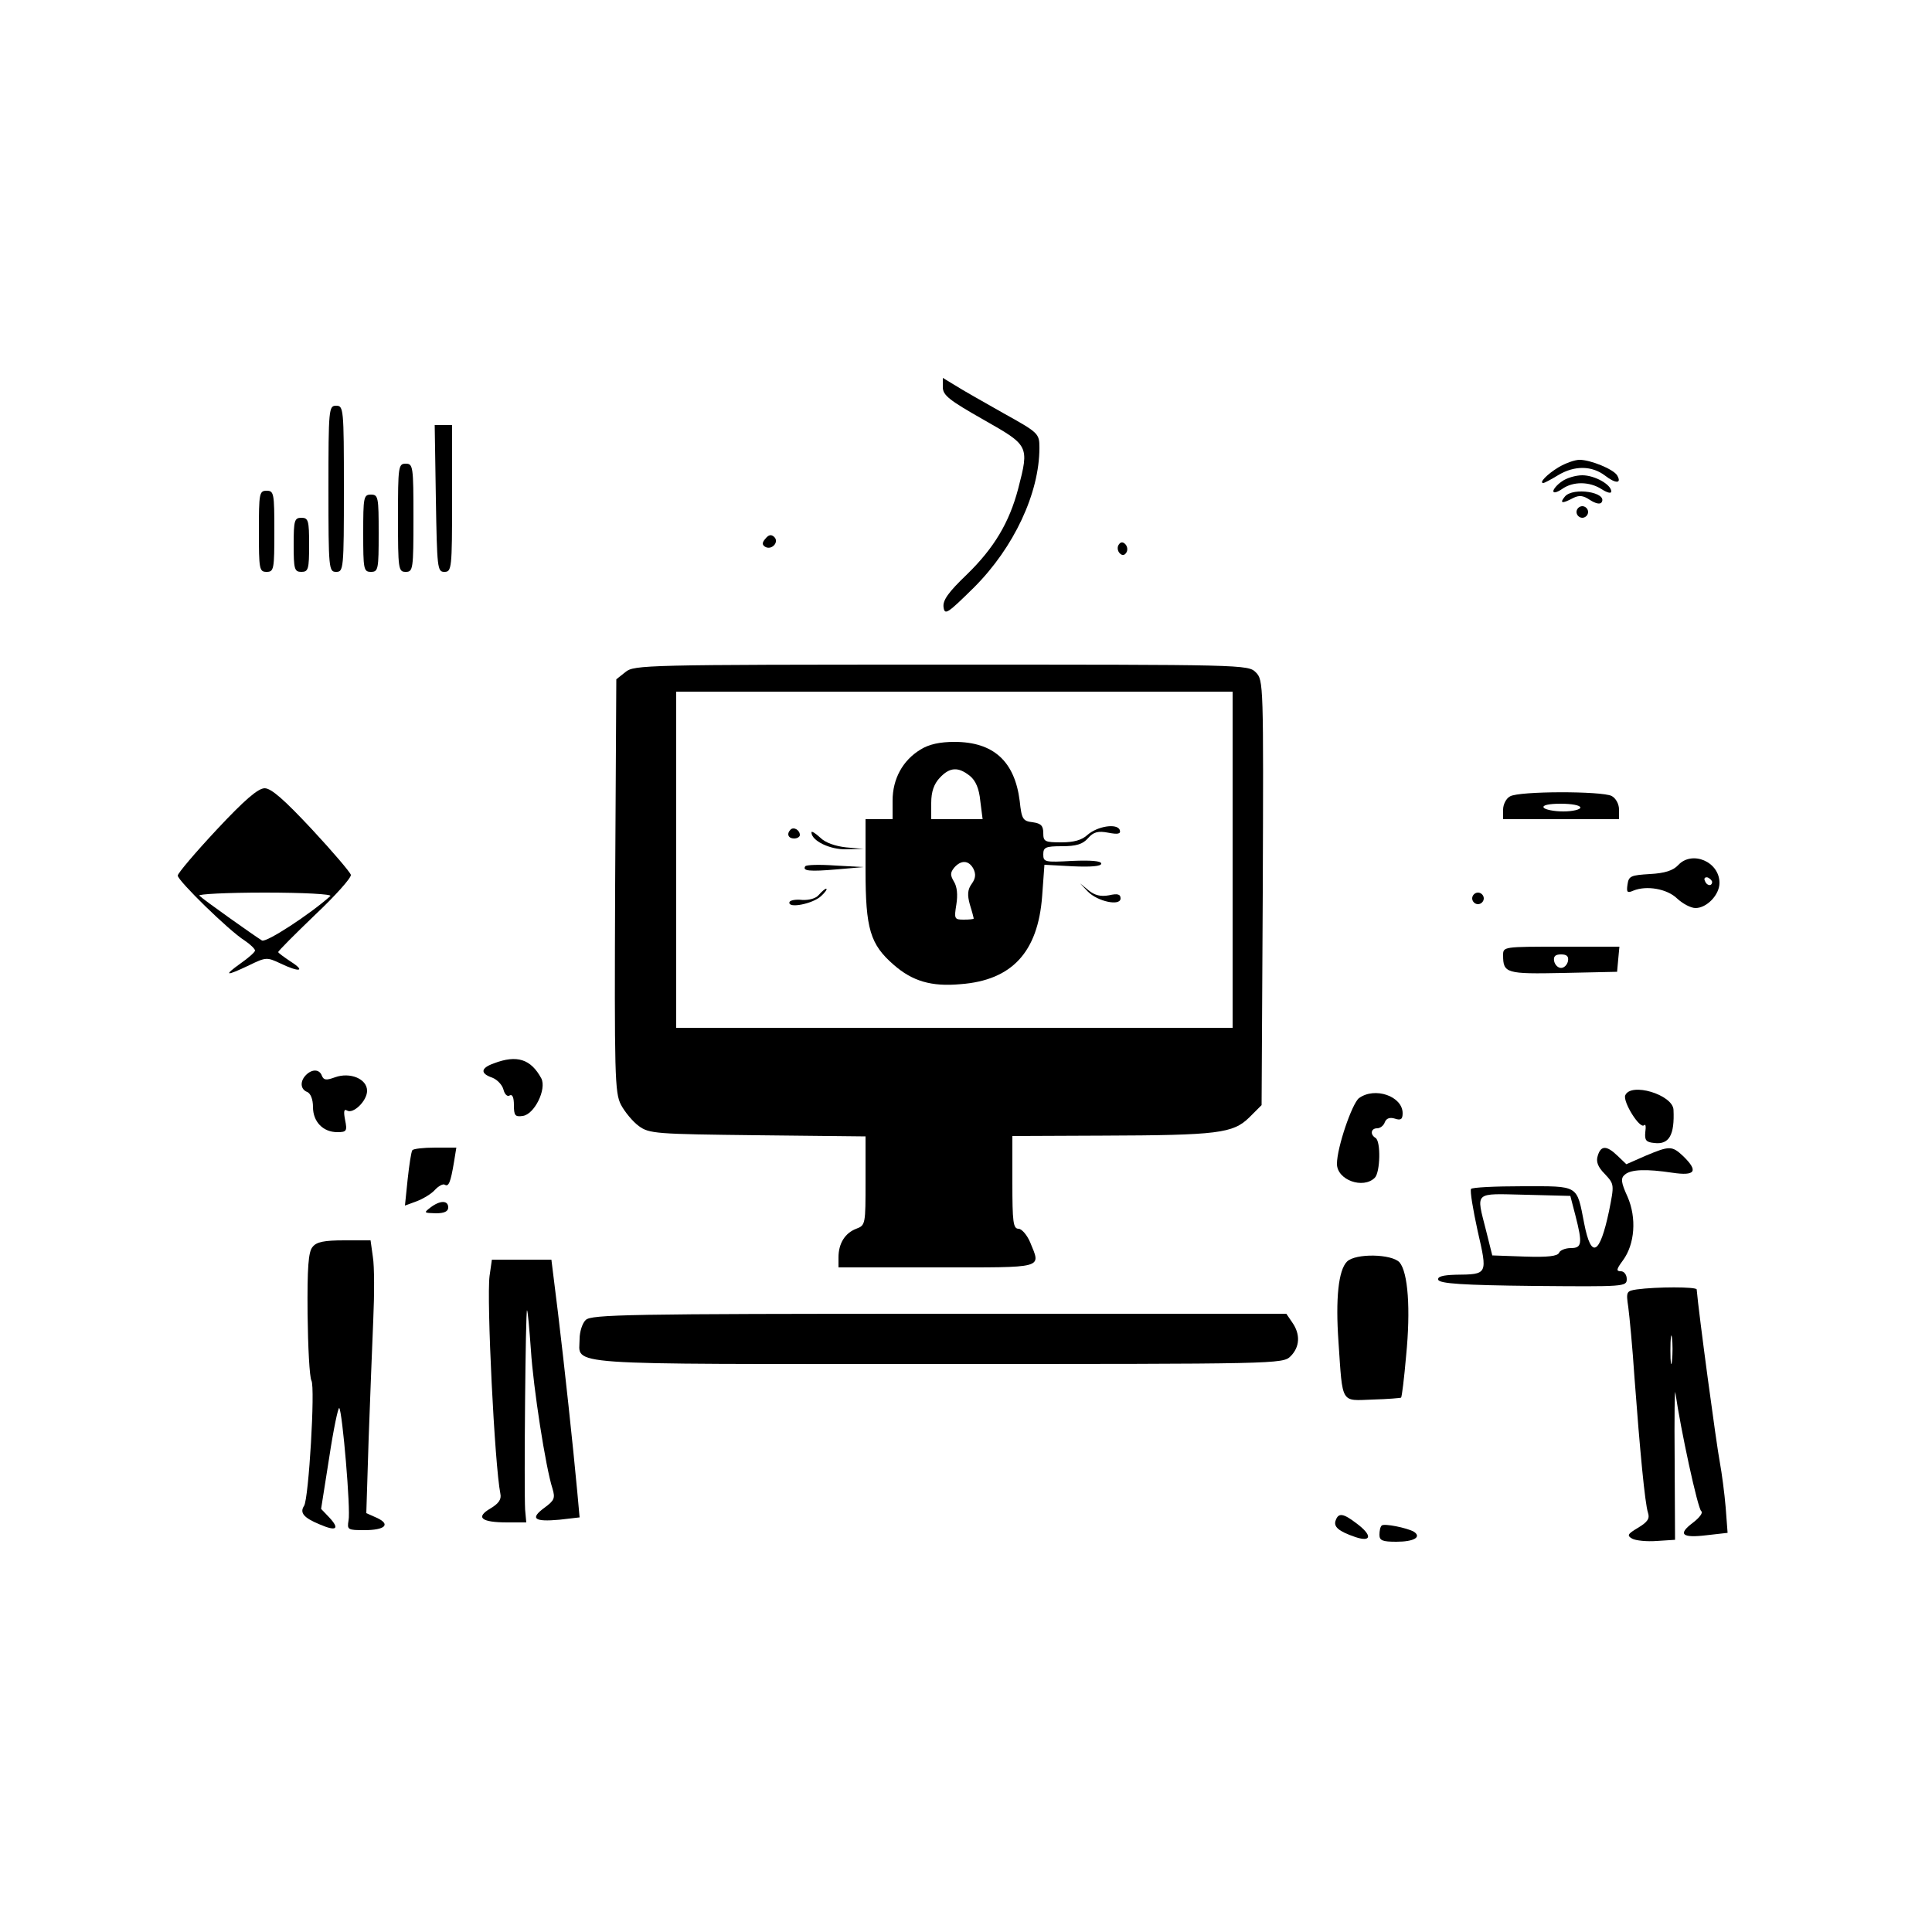 <?xml version="1.0" standalone="no"?>
<!DOCTYPE svg PUBLIC "-//W3C//DTD SVG 20010904//EN"
 "http://www.w3.org/TR/2001/REC-SVG-20010904/DTD/svg10.dtd">
<svg version="1.0" xmlns="http://www.w3.org/2000/svg"
 width="500pt" height="500pt" viewBox="0 0 500 500"
 preserveAspectRatio="xMidYMid meet">

<g transform="translate(0,500) scale(0.1,-0.1)"
fill="#000000" stroke="none">
<path d="M2440 3998 c0 -21 17 -34 105 -84 118 -67 119 -67 90 -179 -23 -87
-62 -153 -133 -222 -48 -46 -63 -67 -60 -85 3 -21 11 -15 79 52 103 103 169
244 169 361 0 37 -2 39 -92 89 -51 29 -108 61 -125 72 l-33 20 0 -24z"/>
<path d="M850 3735 c0 -208 1 -215 20 -215 19 0 20 7 20 215 0 208 -1 215 -20
215 -19 0 -20 -7 -20 -215z"/>
<path d="M1128 3710 c3 -181 4 -190 22 -190 19 0 20 8 20 190 l0 190 -22 0
-23 0 3 -190z"/>
<path d="M4034 3791 c-30 -18 -52 -41 -40 -41 3 0 20 9 38 20 43 26 88 25 122
-1 27 -21 44 -21 31 1 -10 16 -69 40 -97 40 -13 0 -37 -9 -54 -19z"/>
<path d="M1030 3660 c0 -133 1 -140 20 -140 19 0 20 7 20 140 0 133 -1 140
-20 140 -19 0 -20 -7 -20 -140z"/>
<path d="M4042 3754 c-12 -8 -22 -20 -22 -25 0 -6 10 -3 22 5 29 21 72 20 103
0 14 -9 25 -12 25 -6 0 18 -43 42 -75 42 -17 0 -41 -7 -53 -16z"/>
<path d="M670 3625 c0 -98 1 -105 20 -105 19 0 20 7 20 105 0 98 -1 105 -20
105 -19 0 -20 -7 -20 -105z"/>
<path d="M4050 3715 c-15 -18 -7 -19 21 -4 16 8 26 7 44 -5 14 -9 26 -12 30
-6 16 26 -74 40 -95 15z"/>
<path d="M940 3620 c0 -93 1 -100 20 -100 19 0 20 7 20 100 0 93 -1 100 -20
100 -19 0 -20 -7 -20 -100z"/>
<path d="M4080 3675 c0 -8 7 -15 15 -15 8 0 15 7 15 15 0 8 -7 15 -15 15 -8 0
-15 -7 -15 -15z"/>
<path d="M760 3590 c0 -63 2 -70 20 -70 18 0 20 7 20 70 0 63 -2 70 -20 70
-18 0 -20 -7 -20 -70z"/>
<path d="M1981 3606 c-9 -10 -9 -16 -1 -21 17 -10 37 12 24 25 -8 8 -15 6 -23
-4z"/>
<path d="M2895 3590 c-4 -6 -3 -16 3 -22 6 -6 12 -6 17 2 4 6 3 16 -3 22 -6 6
-12 6 -17 -2z"/>
<path d="M1619 3261 l-24 -19 -3 -534 c-2 -492 -1 -536 15 -567 10 -19 31 -44
46 -55 27 -20 44 -21 308 -24 l279 -3 0 -115 c0 -112 0 -115 -24 -124 -29 -11
-46 -38 -46 -74 l0 -26 255 0 c282 0 269 -4 241 65 -8 19 -22 35 -30 35 -14 0
-16 18 -16 120 l0 120 233 1 c300 1 338 6 380 47 l32 32 3 550 c2 540 2 550
-18 570 -20 20 -30 20 -814 20 -767 0 -795 -1 -817 -19z m1571 -486 l0 -435
-720 0 -720 0 0 435 0 435 720 0 720 0 0 -435z"/>
<path d="M2382 3060 c-46 -28 -72 -76 -72 -132 l0 -48 -35 0 -35 0 0 -132 c0
-152 12 -192 73 -245 48 -42 97 -57 173 -50 133 10 200 83 211 227 l6 82 74
-4 c46 -2 73 0 73 7 0 7 -27 9 -75 7 -71 -4 -75 -3 -75 17 0 18 6 21 48 21 37
0 54 5 68 21 14 16 26 19 52 14 26 -5 33 -3 30 7 -7 18 -58 10 -84 -13 -14
-13 -35 -19 -67 -19 -43 0 -47 2 -47 24 0 19 -6 25 -27 28 -26 3 -29 8 -34 55
-13 103 -68 153 -169 153 -37 0 -66 -6 -88 -20z m128 -68 c15 -12 24 -33 27
-65 l6 -47 -67 0 -66 0 0 42 c0 29 7 49 22 65 26 28 48 29 78 5z m9 -240 c7
-14 6 -25 -4 -39 -11 -15 -12 -29 -5 -54 6 -19 10 -35 10 -36 0 -2 -12 -3 -26
-3 -24 0 -25 2 -19 39 4 25 2 46 -6 59 -10 17 -10 23 0 36 18 21 38 20 50 -2z"/>
<path d="M2046 2853 c-11 -11 -6 -23 9 -23 8 0 15 4 15 9 0 13 -16 22 -24 14z"/>
<path d="M2100 2846 c0 -22 48 -45 90 -44 l45 1 -45 4 c-28 3 -54 12 -67 25
-13 12 -23 18 -23 14z"/>
<path d="M2084 2758 c-8 -12 11 -14 81 -8 l70 6 -73 4 c-41 3 -76 2 -78 -2z"/>
<path d="M2815 2693 c25 -26 85 -39 85 -18 0 11 -8 13 -30 8 -22 -4 -37 0 -53
13 l-22 18 20 -21z"/>
<path d="M2119 2684 c-7 -9 -25 -14 -43 -13 -17 2 -32 -1 -33 -6 -4 -17 61 -4
82 16 11 10 17 19 13 19 -3 0 -11 -7 -19 -16z"/>
<path d="M561 2853 c-56 -60 -101 -113 -101 -119 0 -13 133 -143 173 -168 15
-10 27 -22 27 -26 0 -4 -17 -19 -37 -33 -46 -33 -39 -34 22 -5 43 21 46 21 80
5 50 -24 67 -21 28 4 -18 12 -33 23 -33 25 0 3 43 46 95 96 53 50 95 97 93
104 -2 7 -47 60 -101 118 -71 76 -105 106 -122 106 -17 0 -52 -30 -124 -107z
m294 -172 c-54 -48 -166 -121 -177 -115 -18 11 -151 105 -162 116 -6 4 71 8
169 8 100 0 175 -4 170 -9z"/>
<path d="M3908 2939 c-10 -5 -18 -21 -18 -34 l0 -25 150 0 150 0 0 25 c0 14
-8 29 -19 35 -25 13 -240 13 -263 -1z m182 -29 c0 -5 -20 -10 -44 -10 -25 0
-48 5 -51 10 -4 6 13 10 44 10 28 0 51 -4 51 -10z"/>
<path d="M4343 2761 c-13 -14 -35 -21 -73 -23 -49 -3 -55 -5 -58 -27 -3 -20
-1 -23 15 -16 34 14 87 5 113 -20 15 -14 36 -25 48 -25 29 0 62 34 62 65 0 55
-71 85 -107 46z m88 -44 c-1 -12 -15 -9 -19 4 -3 6 1 10 8 8 6 -3 11 -8 11
-12z"/>
<path d="M3810 2675 c0 -8 7 -15 15 -15 8 0 15 7 15 15 0 8 -7 15 -15 15 -8 0
-15 -7 -15 -15z"/>
<path d="M3890 2528 c0 -47 8 -49 156 -46 l139 3 3 33 3 32 -150 0 c-150 0
-151 0 -151 -22z m168 -15 c-2 -10 -10 -18 -18 -18 -8 0 -16 8 -18 18 -2 12 3
17 18 17 15 0 20 -5 18 -17z"/>
<path d="M1278 2248 c-34 -12 -36 -26 -4 -37 13 -5 26 -19 29 -31 3 -12 10
-19 16 -15 7 4 11 -5 11 -25 0 -27 3 -31 23 -28 30 4 62 69 48 97 -27 50 -63
62 -123 39z"/>
<path d="M792 2218 c-16 -16 -15 -37 3 -44 9 -4 15 -19 15 -39 0 -38 26 -65
63 -65 24 0 26 3 20 32 -4 21 -3 29 5 24 16 -10 52 25 52 51 0 31 -44 49 -83
35 -22 -8 -29 -8 -34 4 -6 17 -25 18 -41 2z"/>
<path d="M4206 2165 c-6 -17 38 -88 49 -77 4 4 5 -4 3 -18 -2 -21 2 -26 23
-28 39 -5 53 21 50 86 -2 39 -111 72 -125 37z"/>
<path d="M3517 2158 c-18 -14 -57 -128 -57 -170 0 -42 68 -66 98 -36 14 14 16
94 2 103 -15 9 -12 25 4 25 8 0 17 7 20 16 4 10 13 13 26 9 15 -5 20 -2 20 14
0 44 -72 69 -113 39z"/>
<path d="M1067 2023 c-3 -5 -8 -38 -12 -75 l-7 -68 30 11 c16 6 38 19 47 29
10 11 22 17 26 14 10 -6 15 5 24 59 l6 37 -55 0 c-30 0 -57 -3 -59 -7z"/>
<path d="M4135 2009 c-5 -15 0 -29 18 -47 25 -27 25 -27 11 -97 -24 -113 -46
-124 -64 -32 -20 102 -12 97 -160 97 -71 0 -131 -3 -133 -7 -3 -5 5 -53 17
-108 26 -114 27 -113 -57 -114 -34 -1 -47 -5 -45 -13 4 -10 64 -14 246 -16
237 -2 242 -2 242 18 0 11 -7 20 -15 20 -13 0 -12 5 5 28 31 42 36 110 12 165
-17 37 -18 48 -7 57 16 14 56 15 123 5 60 -9 68 4 28 43 -29 27 -35 27 -97 1
l-50 -22 -23 22 c-28 27 -43 27 -51 0z m-58 -154 c19 -74 17 -85 -12 -85 -14
0 -28 -6 -30 -12 -4 -9 -29 -12 -89 -10 l-84 3 -16 64 c-26 103 -33 96 101 93
l117 -3 13 -50z"/>
<path d="M1114 1875 c-18 -14 -17 -14 14 -15 22 0 32 5 32 15 0 19 -21 19 -46
0z"/>
<path d="M809 1773 c-11 -12 -14 -54 -13 -173 1 -86 5 -164 10 -173 10 -18 -7
-305 -19 -324 -12 -18 -1 -31 40 -48 44 -19 53 -12 25 18 l-21 22 21 133 c11
73 23 130 26 128 8 -9 30 -264 24 -291 -4 -24 -2 -25 41 -25 54 0 69 15 32 32
l-27 12 6 191 c4 104 9 244 12 309 3 66 3 139 -1 163 l-6 43 -68 0 c-52 0 -72
-4 -82 -17z"/>
<path d="M3486 1735 c-22 -22 -30 -95 -22 -208 11 -163 5 -152 89 -149 39 1
72 4 73 5 2 2 8 50 13 108 12 121 5 216 -17 242 -20 22 -114 24 -136 2z"/>
<path d="M1267 1698 c-8 -60 13 -489 28 -564 3 -14 -4 -25 -26 -38 -39 -23
-24 -36 44 -36 l49 0 -3 33 c-3 53 1 521 5 516 2 -2 6 -48 10 -103 6 -96 38
-304 56 -359 7 -24 5 -30 -21 -49 -38 -28 -27 -37 39 -31 l52 6 -6 66 c-11
119 -33 323 -50 464 l-17 137 -77 0 -77 0 -6 -42z"/>
<path d="M4236 1663 c-27 -4 -28 -6 -22 -46 3 -23 11 -105 16 -182 14 -188 27
-326 35 -350 5 -15 -1 -24 -26 -39 -27 -16 -29 -20 -15 -28 9 -5 38 -8 64 -6
l47 3 -1 205 c-1 113 0 192 2 175 13 -92 58 -301 67 -306 5 -4 -5 -17 -22 -30
-40 -30 -28 -40 37 -32 l53 6 -5 66 c-3 36 -10 89 -15 116 -9 47 -55 388 -60
448 -1 7 -104 7 -155 0z m91 -185 c-2 -18 -4 -6 -4 27 0 33 2 48 4 33 2 -15 2
-42 0 -60z"/>
<path d="M1516 1584 c-9 -8 -16 -31 -16 -49 0 -70 -65 -65 926 -65 881 0 894
0 914 20 24 24 26 57 4 88 l-15 22 -899 0 c-804 0 -900 -2 -914 -16z"/>
<path d="M3457 1066 c-7 -17 7 -29 51 -44 42 -14 44 5 2 36 -34 26 -46 27 -53
8z"/>
<path d="M3576 1052 c-4 -3 -6 -14 -6 -24 0 -15 8 -18 44 -18 45 0 66 12 45
26 -18 10 -77 22 -83 16z"/>
</g>
</svg>
